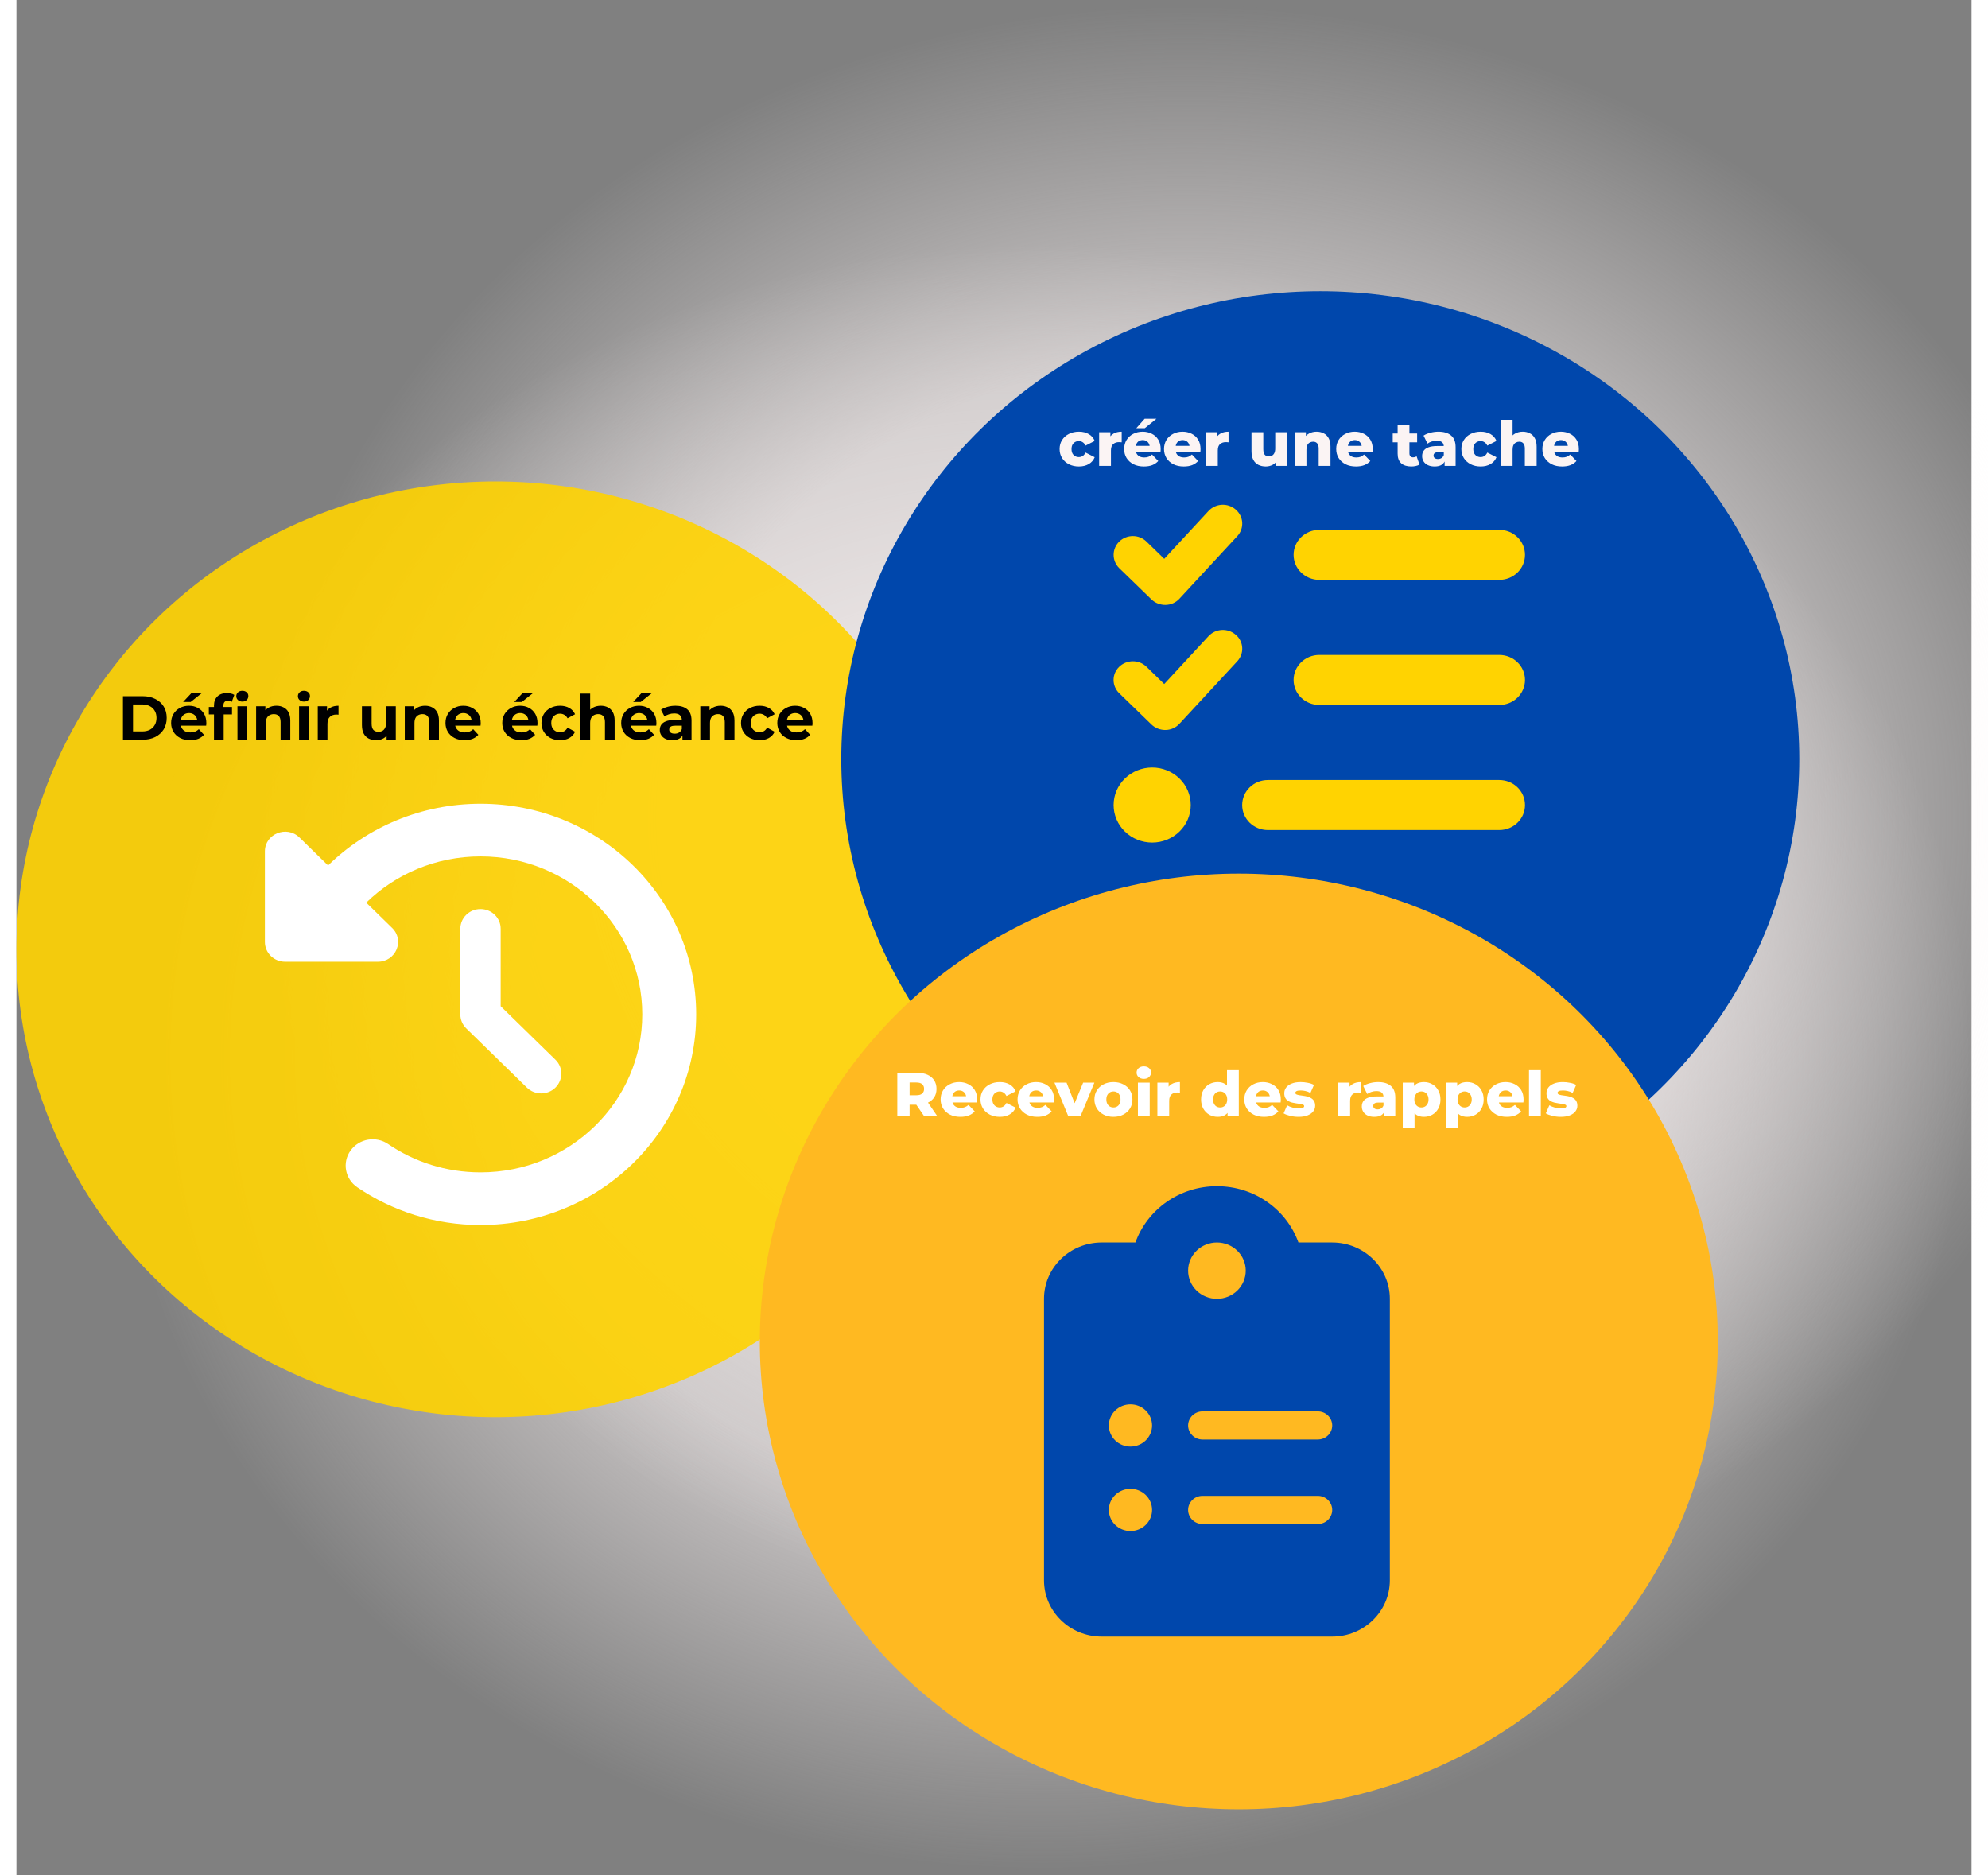 <svg width="1007" height="950" viewBox="0 0 1007 966" fill="none" xmlns="http://www.w3.org/2000/svg">
    <rect x="0" y="0" width="1007" height="966" fill="#808080" stroke="none"/>
    <ellipse cx="528.747" cy="544.5" rx="476.545" ry="421.5" fill="url(#paint0_radial_59_6)" />
    <ellipse cx="602.455" cy="421.5" rx="476.545" ry="421.5" fill="url(#paint1_radial_59_6)" />
    <ellipse opacity="0.9" cx="246.71" cy="489" rx="246.718" ry="241" fill="#FFD301" />
    <ellipse cx="671.557" cy="391" rx="246.718" ry="241" fill="#0047AC" />
    <ellipse cx="629.584" cy="691" rx="246.718" ry="241" fill="#FFB921" />
    <path
        d="M628.056 262.53C632.153 266.114 632.484 272.195 628.801 276.182L599.004 308.398C597.183 310.371 594.617 311.539 591.886 311.579C589.154 311.62 586.547 310.613 584.602 308.76L568.007 292.652C564.158 288.867 564.158 282.746 568.007 278.961C571.856 275.175 578.187 275.175 582.036 278.961L591.182 287.86L613.985 263.215C617.669 259.228 623.918 258.906 628.015 262.49L628.056 262.53ZM628.056 326.962C632.153 330.546 632.484 336.627 628.801 340.614L599.004 372.83C597.183 374.803 594.617 375.971 591.886 376.011C589.154 376.051 586.547 375.045 584.602 373.192L568.007 357.084C564.117 353.299 564.117 347.178 568.007 343.433C571.897 339.688 578.187 339.647 582.036 343.433L591.182 352.332L613.985 327.687C617.669 323.701 623.918 323.378 628.015 326.962H628.056ZM657.812 285.806C657.812 278.679 663.73 272.92 671.055 272.92H763.757C771.083 272.92 777.001 278.679 777.001 285.806C777.001 292.934 771.083 298.693 763.757 298.693H671.055C663.73 298.693 657.812 292.934 657.812 285.806ZM657.812 350.238C657.812 343.111 663.73 337.352 671.055 337.352H763.757C771.083 337.352 777.001 343.111 777.001 350.238C777.001 357.366 771.083 363.125 763.757 363.125H671.055C663.73 363.125 657.812 357.366 657.812 350.238ZM631.326 414.67C631.326 407.543 637.244 401.784 644.569 401.784H763.757C771.083 401.784 777.001 407.543 777.001 414.67C777.001 421.798 771.083 427.557 763.757 427.557H644.569C637.244 427.557 631.326 421.798 631.326 414.67ZM584.975 395.341C590.243 395.341 595.296 397.377 599.021 401.002C602.746 404.627 604.839 409.544 604.839 414.67C604.839 419.797 602.746 424.714 599.021 428.339C595.296 431.964 590.243 434 584.975 434C579.706 434 574.653 431.964 570.928 428.339C567.203 424.714 565.11 419.797 565.11 414.67C565.11 409.544 567.203 404.627 570.928 401.002C574.653 397.377 579.706 395.341 584.975 395.341Z"
        fill="#FFD301" />
    <path
        d="M547.241 240.288C545.321 240.288 543.603 239.904 542.089 239.136C540.595 238.368 539.422 237.312 538.569 235.968C537.715 234.603 537.289 233.045 537.289 231.296C537.289 229.547 537.715 228 538.569 226.656C539.422 225.312 540.595 224.267 542.089 223.52C543.603 222.752 545.321 222.368 547.241 222.368C549.203 222.368 550.899 222.784 552.329 223.616C553.758 224.448 554.771 225.621 555.369 227.136L550.665 229.536C550.259 228.725 549.758 228.139 549.161 227.776C548.563 227.392 547.913 227.2 547.209 227.2C546.505 227.2 545.865 227.36 545.289 227.68C544.713 228 544.254 228.469 543.913 229.088C543.593 229.685 543.433 230.421 543.433 231.296C543.433 232.192 543.593 232.949 543.913 233.568C544.254 234.187 544.713 234.656 545.289 234.976C545.865 235.296 546.505 235.456 547.209 235.456C547.913 235.456 548.563 235.275 549.161 234.912C549.758 234.528 550.259 233.931 550.665 233.12L555.369 235.52C554.771 237.035 553.758 238.208 552.329 239.04C550.899 239.872 549.203 240.288 547.241 240.288ZM557.658 240V222.656H563.45V227.712L562.586 226.272C563.098 224.971 563.93 224 565.082 223.36C566.234 222.699 567.631 222.368 569.274 222.368V227.84C568.997 227.797 568.751 227.776 568.538 227.776C568.346 227.755 568.133 227.744 567.898 227.744C566.661 227.744 565.658 228.085 564.89 228.768C564.122 229.429 563.738 230.517 563.738 232.032V240H557.658ZM580.715 240.288C578.667 240.288 576.875 239.904 575.339 239.136C573.824 238.347 572.64 237.28 571.787 235.936C570.955 234.571 570.539 233.024 570.539 231.296C570.539 229.568 570.944 228.032 571.755 226.688C572.587 225.323 573.728 224.267 575.179 223.52C576.629 222.752 578.261 222.368 580.075 222.368C581.781 222.368 583.339 222.72 584.747 223.424C586.155 224.107 587.275 225.12 588.107 226.464C588.939 227.808 589.355 229.44 589.355 231.36C589.355 231.573 589.344 231.819 589.323 232.096C589.301 232.373 589.28 232.629 589.259 232.864H575.531V229.664H586.027L583.723 230.56C583.744 229.771 583.595 229.088 583.275 228.512C582.976 227.936 582.549 227.488 581.995 227.168C581.461 226.848 580.832 226.688 580.107 226.688C579.381 226.688 578.741 226.848 578.187 227.168C577.653 227.488 577.237 227.947 576.939 228.544C576.64 229.12 576.491 229.803 576.491 230.592V231.52C576.491 232.373 576.661 233.109 577.003 233.728C577.365 234.347 577.877 234.827 578.539 235.168C579.2 235.488 579.989 235.648 580.907 235.648C581.76 235.648 582.485 235.531 583.083 235.296C583.701 235.04 584.309 234.656 584.907 234.144L588.107 237.472C587.275 238.389 586.251 239.093 585.035 239.584C583.819 240.053 582.379 240.288 580.715 240.288ZM576.811 220.576L581.099 215.712H587.179L581.163 220.576H576.811ZM601.246 240.288C599.198 240.288 597.406 239.904 595.87 239.136C594.355 238.347 593.171 237.28 592.318 235.936C591.486 234.571 591.07 233.024 591.07 231.296C591.07 229.568 591.475 228.032 592.286 226.688C593.118 225.323 594.259 224.267 595.71 223.52C597.161 222.752 598.793 222.368 600.606 222.368C602.313 222.368 603.87 222.72 605.278 223.424C606.686 224.107 607.806 225.12 608.638 226.464C609.47 227.808 609.886 229.44 609.886 231.36C609.886 231.573 609.875 231.819 609.854 232.096C609.833 232.373 609.811 232.629 609.79 232.864H596.062V229.664H606.558L604.254 230.56C604.275 229.771 604.126 229.088 603.806 228.512C603.507 227.936 603.081 227.488 602.526 227.168C601.993 226.848 601.363 226.688 600.638 226.688C599.913 226.688 599.273 226.848 598.718 227.168C598.185 227.488 597.769 227.947 597.47 228.544C597.171 229.12 597.022 229.803 597.022 230.592V231.52C597.022 232.373 597.193 233.109 597.534 233.728C597.897 234.347 598.409 234.827 599.07 235.168C599.731 235.488 600.521 235.648 601.438 235.648C602.291 235.648 603.017 235.531 603.614 235.296C604.233 235.04 604.841 234.656 605.438 234.144L608.638 237.472C607.806 238.389 606.782 239.093 605.566 239.584C604.35 240.053 602.91 240.288 601.246 240.288ZM612.689 240V222.656H618.481V227.712L617.617 226.272C618.129 224.971 618.961 224 620.113 223.36C621.265 222.699 622.663 222.368 624.305 222.368V227.84C624.028 227.797 623.783 227.776 623.569 227.776C623.377 227.755 623.164 227.744 622.929 227.744C621.692 227.744 620.689 228.085 619.921 228.768C619.153 229.429 618.769 230.517 618.769 232.032V240H612.689ZM643.485 240.288C642.077 240.288 640.808 240.011 639.677 239.456C638.568 238.901 637.693 238.037 637.053 236.864C636.435 235.669 636.125 234.165 636.125 232.352V222.656H642.205V231.36C642.205 232.704 642.451 233.664 642.941 234.24C643.453 234.816 644.168 235.104 645.085 235.104C645.683 235.104 646.227 234.965 646.717 234.688C647.208 234.411 647.603 233.973 647.901 233.376C648.2 232.757 648.349 231.968 648.349 231.008V222.656H654.429V240H648.637V235.104L649.757 236.48C649.16 237.76 648.296 238.72 647.165 239.36C646.035 239.979 644.808 240.288 643.485 240.288ZM669.642 222.368C670.986 222.368 672.202 222.645 673.29 223.2C674.378 223.733 675.231 224.565 675.85 225.696C676.49 226.827 676.81 228.288 676.81 230.08V240H670.73V231.072C670.73 229.835 670.474 228.939 669.962 228.384C669.471 227.808 668.778 227.52 667.882 227.52C667.242 227.52 666.655 227.669 666.122 227.968C665.588 228.245 665.172 228.683 664.874 229.28C664.575 229.877 664.426 230.656 664.426 231.616V240H658.346V222.656H664.138V227.584L663.018 226.144C663.679 224.885 664.586 223.947 665.738 223.328C666.89 222.688 668.191 222.368 669.642 222.368ZM689.934 240.288C687.886 240.288 686.094 239.904 684.558 239.136C683.043 238.347 681.859 237.28 681.006 235.936C680.174 234.571 679.758 233.024 679.758 231.296C679.758 229.568 680.163 228.032 680.974 226.688C681.806 225.323 682.947 224.267 684.398 223.52C685.848 222.752 687.48 222.368 689.294 222.368C691 222.368 692.558 222.72 693.966 223.424C695.374 224.107 696.494 225.12 697.326 226.464C698.158 227.808 698.574 229.44 698.574 231.36C698.574 231.573 698.563 231.819 698.542 232.096C698.52 232.373 698.499 232.629 698.478 232.864H684.75V229.664H695.246L692.942 230.56C692.963 229.771 692.814 229.088 692.494 228.512C692.195 227.936 691.768 227.488 691.214 227.168C690.68 226.848 690.051 226.688 689.326 226.688C688.6 226.688 687.96 226.848 687.406 227.168C686.872 227.488 686.456 227.947 686.158 228.544C685.859 229.12 685.71 229.803 685.71 230.592V231.52C685.71 232.373 685.88 233.109 686.222 233.728C686.584 234.347 687.096 234.827 687.758 235.168C688.419 235.488 689.208 235.648 690.126 235.648C690.979 235.648 691.704 235.531 692.302 235.296C692.92 235.04 693.528 234.656 694.126 234.144L697.326 237.472C696.494 238.389 695.47 239.093 694.254 239.584C693.038 240.053 691.598 240.288 689.934 240.288ZM718.433 240.288C716.215 240.288 714.487 239.744 713.249 238.656C712.012 237.547 711.393 235.883 711.393 233.664V218.784H717.473V233.6C717.473 234.219 717.644 234.709 717.985 235.072C718.327 235.413 718.764 235.584 719.297 235.584C720.023 235.584 720.641 235.403 721.153 235.04L722.657 239.296C722.145 239.637 721.516 239.883 720.769 240.032C720.023 240.203 719.244 240.288 718.433 240.288ZM708.865 227.84V223.296H721.441V227.84H708.865ZM735.594 240V236.768L735.178 235.968V230.016C735.178 229.056 734.879 228.32 734.282 227.808C733.706 227.275 732.778 227.008 731.498 227.008C730.666 227.008 729.823 227.147 728.97 227.424C728.116 227.68 727.391 228.043 726.794 228.512L724.746 224.384C725.727 223.744 726.9 223.253 728.266 222.912C729.652 222.549 731.028 222.368 732.394 222.368C735.21 222.368 737.386 223.019 738.922 224.32C740.479 225.6 741.258 227.616 741.258 230.368V240H735.594ZM730.474 240.288C729.087 240.288 727.914 240.053 726.954 239.584C725.994 239.115 725.258 238.475 724.746 237.664C724.255 236.853 724.01 235.947 724.01 234.944C724.01 233.877 724.276 232.96 724.81 232.192C725.364 231.403 726.207 230.805 727.338 230.4C728.468 229.973 729.93 229.76 731.722 229.76H735.818V232.928H732.554C731.572 232.928 730.879 233.088 730.474 233.408C730.09 233.728 729.898 234.155 729.898 234.688C729.898 235.221 730.1 235.648 730.506 235.968C730.911 236.288 731.466 236.448 732.17 236.448C732.831 236.448 733.428 236.288 733.962 235.968C734.516 235.627 734.922 235.115 735.178 234.432L736.01 236.672C735.69 237.867 735.06 238.773 734.122 239.392C733.204 239.989 731.988 240.288 730.474 240.288ZM754.178 240.288C752.258 240.288 750.541 239.904 749.026 239.136C747.533 238.368 746.36 237.312 745.506 235.968C744.653 234.603 744.226 233.045 744.226 231.296C744.226 229.547 744.653 228 745.506 226.656C746.36 225.312 747.533 224.267 749.026 223.52C750.541 222.752 752.258 222.368 754.178 222.368C756.141 222.368 757.837 222.784 759.266 223.616C760.696 224.448 761.709 225.621 762.306 227.136L757.602 229.536C757.197 228.725 756.696 228.139 756.098 227.776C755.501 227.392 754.85 227.2 754.146 227.2C753.442 227.2 752.802 227.36 752.226 227.68C751.65 228 751.192 228.469 750.85 229.088C750.53 229.685 750.37 230.421 750.37 231.296C750.37 232.192 750.53 232.949 750.85 233.568C751.192 234.187 751.65 234.656 752.226 234.976C752.802 235.296 753.442 235.456 754.146 235.456C754.85 235.456 755.501 235.275 756.098 234.912C756.696 234.528 757.197 233.931 757.602 233.12L762.306 235.52C761.709 237.035 760.696 238.208 759.266 239.04C757.837 239.872 756.141 240.288 754.178 240.288ZM775.829 222.368C777.173 222.368 778.389 222.645 779.477 223.2C780.565 223.733 781.418 224.565 782.037 225.696C782.677 226.827 782.997 228.288 782.997 230.08V240H776.917V231.072C776.917 229.835 776.661 228.939 776.149 228.384C775.658 227.808 774.965 227.52 774.069 227.52C773.429 227.52 772.842 227.669 772.309 227.968C771.776 228.245 771.36 228.683 771.061 229.28C770.762 229.877 770.613 230.656 770.613 231.616V240H764.533V216.256H770.613V227.584L769.205 226.144C769.866 224.885 770.773 223.947 771.925 223.328C773.077 222.688 774.378 222.368 775.829 222.368ZM796.121 240.288C794.073 240.288 792.281 239.904 790.745 239.136C789.23 238.347 788.046 237.28 787.193 235.936C786.361 234.571 785.945 233.024 785.945 231.296C785.945 229.568 786.35 228.032 787.161 226.688C787.993 225.323 789.134 224.267 790.585 223.52C792.036 222.752 793.668 222.368 795.481 222.368C797.188 222.368 798.745 222.72 800.153 223.424C801.561 224.107 802.681 225.12 803.513 226.464C804.345 227.808 804.761 229.44 804.761 231.36C804.761 231.573 804.75 231.819 804.729 232.096C804.708 232.373 804.686 232.629 804.665 232.864H790.937V229.664H801.433L799.129 230.56C799.15 229.771 799.001 229.088 798.681 228.512C798.382 227.936 797.956 227.488 797.401 227.168C796.868 226.848 796.238 226.688 795.513 226.688C794.788 226.688 794.148 226.848 793.593 227.168C793.06 227.488 792.644 227.947 792.345 228.544C792.046 229.12 791.897 229.803 791.897 230.592V231.52C791.897 232.373 792.068 233.109 792.409 233.728C792.772 234.347 793.284 234.827 793.945 235.168C794.606 235.488 795.396 235.648 796.313 235.648C797.166 235.648 797.892 235.531 798.489 235.296C799.108 235.04 799.716 234.656 800.313 234.144L803.513 237.472C802.681 238.389 801.657 239.093 800.441 239.584C799.225 240.053 797.785 240.288 796.121 240.288Z"
        fill="#FBF4F4" />
    <path
        d="M618.323 611C598.933 611 582.419 623.098 576.342 640H558.947C542.572 640 529.259 653.005 529.259 669V814C529.259 829.995 542.572 843 558.947 843H677.699C694.074 843 707.387 829.995 707.387 814V669C707.387 653.005 694.074 640 677.699 640H660.304C654.227 623.098 637.713 611 618.323 611ZM618.323 640C622.26 640 626.035 641.528 628.819 644.247C631.603 646.966 633.167 650.654 633.167 654.5C633.167 658.346 631.603 662.034 628.819 664.753C626.035 667.472 622.26 669 618.323 669C614.386 669 610.61 667.472 607.827 664.753C605.043 662.034 603.479 658.346 603.479 654.5C603.479 650.654 605.043 646.966 607.827 644.247C610.61 641.528 614.386 640 618.323 640ZM562.658 734.25C562.658 731.366 563.831 728.6 565.919 726.56C568.006 724.521 570.838 723.375 573.791 723.375C576.743 723.375 579.575 724.521 581.663 726.56C583.751 728.6 584.924 731.366 584.924 734.25C584.924 737.134 583.751 739.9 581.663 741.94C579.575 743.979 576.743 745.125 573.791 745.125C570.838 745.125 568.006 743.979 565.919 741.94C563.831 739.9 562.658 737.134 562.658 734.25ZM610.901 727H670.277C674.359 727 677.699 730.262 677.699 734.25C677.699 738.238 674.359 741.5 670.277 741.5H610.901C606.819 741.5 603.479 738.238 603.479 734.25C603.479 730.262 606.819 727 610.901 727ZM562.658 777.75C562.658 774.866 563.831 772.1 565.919 770.06C568.006 768.021 570.838 766.875 573.791 766.875C576.743 766.875 579.575 768.021 581.663 770.06C583.751 772.1 584.924 774.866 584.924 777.75C584.924 780.634 583.751 783.4 581.663 785.44C579.575 787.479 576.743 788.625 573.791 788.625C570.838 788.625 568.006 787.479 565.919 785.44C563.831 783.4 562.658 780.634 562.658 777.75ZM603.479 777.75C603.479 773.762 606.819 770.5 610.901 770.5H670.277C674.359 770.5 677.699 773.762 677.699 777.75C677.699 781.738 674.359 785 670.277 785H610.901C606.819 785 603.479 781.738 603.479 777.75Z"
        fill="#0047AC" />
    <path
        d="M160.499 445.787L145.747 431.377C139.195 424.977 127.958 429.512 127.958 438.54V485.203C127.958 490.84 132.6 495.375 138.371 495.375H186.142C195.427 495.375 200.069 484.398 193.518 477.998L180.154 464.944C195.21 450.237 216.036 441.125 239.032 441.125C285.024 441.125 322.338 477.574 322.338 522.5C322.338 567.426 285.024 603.875 239.032 603.875C221.33 603.875 204.929 598.492 191.435 589.295C185.144 585.015 176.509 586.498 172.084 592.644C167.658 598.789 169.22 607.223 175.511 611.546C193.561 623.795 215.472 631 239.032 631C300.383 631 350.106 582.429 350.106 522.5C350.106 462.571 300.383 414 239.032 414C208.357 414 180.588 426.164 160.499 445.787ZM239.032 468.25C233.261 468.25 228.619 472.785 228.619 478.422V522.5C228.619 525.213 229.704 527.798 231.656 529.705L262.896 560.221C266.974 564.205 273.569 564.205 277.604 560.221C281.64 556.237 281.683 549.795 277.604 545.853L249.402 518.304V478.422C249.402 472.785 244.759 468.25 238.989 468.25H239.032Z"
        fill="white" />
    <path
        d="M54.858 381V358.6H65.034C67.466 358.6 69.61 359.069 71.466 360.008C73.322 360.925 74.773 362.216 75.818 363.88C76.863 365.544 77.386 367.517 77.386 369.8C77.386 372.061 76.863 374.035 75.818 375.72C74.773 377.384 73.322 378.685 71.466 379.624C69.61 380.541 67.466 381 65.034 381H54.858ZM60.042 376.744H64.778C66.271 376.744 67.562 376.467 68.65 375.912C69.759 375.336 70.613 374.525 71.21 373.48C71.829 372.435 72.138 371.208 72.138 369.8C72.138 368.371 71.829 367.144 71.21 366.12C70.613 365.075 69.759 364.275 68.65 363.72C67.562 363.144 66.271 362.856 64.778 362.856H60.042V376.744ZM89.487 381.256C87.525 381.256 85.797 380.872 84.303 380.104C82.832 379.336 81.69 378.291 80.879 376.968C80.069 375.624 79.663 374.099 79.663 372.392C79.663 370.664 80.058 369.139 80.847 367.816C81.658 366.472 82.757 365.427 84.144 364.68C85.53 363.912 87.098 363.528 88.847 363.528C90.533 363.528 92.047 363.891 93.391 364.616C94.757 365.32 95.834 366.344 96.624 367.688C97.413 369.011 97.808 370.6 97.808 372.456C97.808 372.648 97.797 372.872 97.775 373.128C97.754 373.363 97.733 373.587 97.712 373.8H83.728V370.888H95.088L93.168 371.752C93.168 370.856 92.986 370.077 92.624 369.416C92.261 368.755 91.76 368.243 91.12 367.88C90.48 367.496 89.733 367.304 88.879 367.304C88.026 367.304 87.269 367.496 86.608 367.88C85.968 368.243 85.466 368.765 85.103 369.448C84.741 370.109 84.559 370.899 84.559 371.816V372.584C84.559 373.523 84.762 374.355 85.168 375.08C85.594 375.784 86.181 376.328 86.927 376.712C87.695 377.075 88.591 377.256 89.615 377.256C90.533 377.256 91.333 377.117 92.016 376.84C92.719 376.563 93.359 376.147 93.936 375.592L96.591 378.472C95.802 379.368 94.81 380.061 93.615 380.552C92.421 381.021 91.045 381.256 89.487 381.256ZM85.84 361.576L90.159 356.968H95.535L89.743 361.576H85.84ZM101.739 381V363.4C101.739 361.459 102.315 359.912 103.467 358.76C104.619 357.587 106.262 357 108.395 357C109.12 357 109.814 357.075 110.475 357.224C111.158 357.373 111.734 357.608 112.203 357.928L110.891 361.544C110.614 361.352 110.304 361.203 109.963 361.096C109.622 360.989 109.259 360.936 108.875 360.936C108.15 360.936 107.584 361.149 107.179 361.576C106.795 361.981 106.603 362.6 106.603 363.432V365.032L106.731 367.176V381H101.739ZM99.083 368.008V364.168H111.019V368.008H99.083ZM113.835 381V363.784H118.827V381H113.835ZM116.331 361.384C115.414 361.384 114.667 361.117 114.091 360.584C113.515 360.051 113.227 359.389 113.227 358.6C113.227 357.811 113.515 357.149 114.091 356.616C114.667 356.083 115.414 355.816 116.331 355.816C117.248 355.816 117.995 356.072 118.571 356.584C119.147 357.075 119.435 357.715 119.435 358.504C119.435 359.336 119.147 360.029 118.571 360.584C118.016 361.117 117.27 361.384 116.331 361.384ZM133.907 363.528C135.273 363.528 136.489 363.805 137.555 364.36C138.643 364.893 139.497 365.725 140.115 366.856C140.734 367.965 141.043 369.395 141.043 371.144V381H136.051V371.912C136.051 370.525 135.742 369.501 135.123 368.84C134.526 368.179 133.673 367.848 132.563 367.848C131.774 367.848 131.059 368.019 130.419 368.36C129.801 368.68 129.31 369.181 128.947 369.864C128.606 370.547 128.435 371.421 128.435 372.488V381H123.443V363.784H128.211V368.552L127.315 367.112C127.934 365.96 128.819 365.075 129.971 364.456C131.123 363.837 132.435 363.528 133.907 363.528ZM145.568 381V363.784H150.56V381H145.568ZM148.064 361.384C147.147 361.384 146.4 361.117 145.824 360.584C145.248 360.051 144.96 359.389 144.96 358.6C144.96 357.811 145.248 357.149 145.824 356.616C146.4 356.083 147.147 355.816 148.064 355.816C148.982 355.816 149.728 356.072 150.304 356.584C150.88 357.075 151.168 357.715 151.168 358.504C151.168 359.336 150.88 360.029 150.304 360.584C149.75 361.117 149.003 361.384 148.064 361.384ZM155.193 381V363.784H159.961V368.648L159.289 367.24C159.801 366.024 160.623 365.107 161.753 364.488C162.884 363.848 164.26 363.528 165.881 363.528V368.136C165.668 368.115 165.476 368.104 165.305 368.104C165.135 368.083 164.953 368.072 164.761 368.072C163.396 368.072 162.287 368.467 161.433 369.256C160.601 370.024 160.185 371.229 160.185 372.872V381H155.193ZM185.301 381.256C183.872 381.256 182.592 380.979 181.461 380.424C180.352 379.869 179.488 379.027 178.869 377.896C178.251 376.744 177.941 375.283 177.941 373.512V363.784H182.933V372.776C182.933 374.205 183.232 375.261 183.829 375.944C184.448 376.605 185.312 376.936 186.421 376.936C187.189 376.936 187.872 376.776 188.469 376.456C189.067 376.115 189.536 375.603 189.877 374.92C190.219 374.216 190.389 373.341 190.389 372.296V363.784H195.381V381H190.645V376.264L191.509 377.64C190.933 378.835 190.08 379.741 188.949 380.36C187.84 380.957 186.624 381.256 185.301 381.256ZM210.47 363.528C211.835 363.528 213.051 363.805 214.118 364.36C215.206 364.893 216.059 365.725 216.678 366.856C217.297 367.965 217.606 369.395 217.606 371.144V381H212.614V371.912C212.614 370.525 212.305 369.501 211.686 368.84C211.089 368.179 210.235 367.848 209.126 367.848C208.337 367.848 207.622 368.019 206.982 368.36C206.363 368.68 205.873 369.181 205.51 369.864C205.169 370.547 204.998 371.421 204.998 372.488V381H200.006V363.784H204.774V368.552L203.878 367.112C204.497 365.96 205.382 365.075 206.534 364.456C207.686 363.837 208.998 363.528 210.47 363.528ZM230.8 381.256C228.837 381.256 227.109 380.872 225.616 380.104C224.144 379.336 223.003 378.291 222.192 376.968C221.381 375.624 220.976 374.099 220.976 372.392C220.976 370.664 221.371 369.139 222.16 367.816C222.971 366.472 224.069 365.427 225.456 364.68C226.843 363.912 228.411 363.528 230.16 363.528C231.845 363.528 233.36 363.891 234.704 364.616C236.069 365.32 237.147 366.344 237.936 367.688C238.725 369.011 239.12 370.6 239.12 372.456C239.12 372.648 239.109 372.872 239.088 373.128C239.067 373.363 239.045 373.587 239.024 373.8H225.04V370.888H236.4L234.48 371.752C234.48 370.856 234.299 370.077 233.936 369.416C233.573 368.755 233.072 368.243 232.432 367.88C231.792 367.496 231.045 367.304 230.192 367.304C229.339 367.304 228.581 367.496 227.92 367.88C227.28 368.243 226.779 368.765 226.416 369.448C226.053 370.109 225.872 370.899 225.872 371.816V372.584C225.872 373.523 226.075 374.355 226.48 375.08C226.907 375.784 227.493 376.328 228.24 376.712C229.008 377.075 229.904 377.256 230.928 377.256C231.845 377.256 232.645 377.117 233.328 376.84C234.032 376.563 234.672 376.147 235.248 375.592L237.904 378.472C237.115 379.368 236.123 380.061 234.928 380.552C233.733 381.021 232.357 381.256 230.8 381.256ZM260.05 381.256C258.087 381.256 256.359 380.872 254.866 380.104C253.394 379.336 252.253 378.291 251.442 376.968C250.631 375.624 250.226 374.099 250.226 372.392C250.226 370.664 250.621 369.139 251.41 367.816C252.221 366.472 253.319 365.427 254.706 364.68C256.093 363.912 257.661 363.528 259.41 363.528C261.095 363.528 262.61 363.891 263.954 364.616C265.319 365.32 266.397 366.344 267.186 367.688C267.975 369.011 268.37 370.6 268.37 372.456C268.37 372.648 268.359 372.872 268.338 373.128C268.317 373.363 268.295 373.587 268.274 373.8H254.29V370.888H265.65L263.73 371.752C263.73 370.856 263.549 370.077 263.186 369.416C262.823 368.755 262.322 368.243 261.682 367.88C261.042 367.496 260.295 367.304 259.442 367.304C258.589 367.304 257.831 367.496 257.17 367.88C256.53 368.243 256.029 368.765 255.666 369.448C255.303 370.109 255.122 370.899 255.122 371.816V372.584C255.122 373.523 255.325 374.355 255.73 375.08C256.157 375.784 256.743 376.328 257.49 376.712C258.258 377.075 259.154 377.256 260.178 377.256C261.095 377.256 261.895 377.117 262.578 376.84C263.282 376.563 263.922 376.147 264.498 375.592L267.154 378.472C266.365 379.368 265.373 380.061 264.178 380.552C262.983 381.021 261.607 381.256 260.05 381.256ZM256.402 361.576L260.722 356.968H266.098L260.306 361.576H256.402ZM280.013 381.256C278.157 381.256 276.504 380.883 275.053 380.136C273.603 379.368 272.461 378.312 271.629 376.968C270.819 375.624 270.413 374.099 270.413 372.392C270.413 370.664 270.819 369.139 271.629 367.816C272.461 366.472 273.603 365.427 275.053 364.68C276.504 363.912 278.157 363.528 280.013 363.528C281.827 363.528 283.405 363.912 284.749 364.68C286.093 365.427 287.085 366.504 287.725 367.912L283.853 369.992C283.405 369.181 282.84 368.584 282.157 368.2C281.496 367.816 280.771 367.624 279.981 367.624C279.128 367.624 278.36 367.816 277.677 368.2C276.995 368.584 276.451 369.128 276.045 369.832C275.661 370.536 275.469 371.389 275.469 372.392C275.469 373.395 275.661 374.248 276.045 374.952C276.451 375.656 276.995 376.2 277.677 376.584C278.36 376.968 279.128 377.16 279.981 377.16C280.771 377.16 281.496 376.979 282.157 376.616C282.84 376.232 283.405 375.624 283.853 374.792L287.725 376.904C287.085 378.291 286.093 379.368 284.749 380.136C283.405 380.883 281.827 381.256 280.013 381.256ZM300.97 363.528C302.335 363.528 303.551 363.805 304.618 364.36C305.706 364.893 306.559 365.725 307.178 366.856C307.797 367.965 308.106 369.395 308.106 371.144V381H303.114V371.912C303.114 370.525 302.805 369.501 302.186 368.84C301.589 368.179 300.735 367.848 299.626 367.848C298.837 367.848 298.122 368.019 297.482 368.36C296.863 368.68 296.373 369.181 296.01 369.864C295.669 370.547 295.498 371.421 295.498 372.488V381H290.506V357.256H295.498V368.552L294.378 367.112C294.997 365.96 295.882 365.075 297.034 364.456C298.186 363.837 299.498 363.528 300.97 363.528ZM321.3 381.256C319.337 381.256 317.609 380.872 316.116 380.104C314.644 379.336 313.503 378.291 312.692 376.968C311.881 375.624 311.476 374.099 311.476 372.392C311.476 370.664 311.871 369.139 312.66 367.816C313.471 366.472 314.569 365.427 315.956 364.68C317.343 363.912 318.911 363.528 320.66 363.528C322.345 363.528 323.86 363.891 325.204 364.616C326.569 365.32 327.647 366.344 328.436 367.688C329.225 369.011 329.62 370.6 329.62 372.456C329.62 372.648 329.609 372.872 329.588 373.128C329.567 373.363 329.545 373.587 329.524 373.8H315.54V370.888H326.9L324.98 371.752C324.98 370.856 324.799 370.077 324.436 369.416C324.073 368.755 323.572 368.243 322.932 367.88C322.292 367.496 321.545 367.304 320.692 367.304C319.839 367.304 319.081 367.496 318.42 367.88C317.78 368.243 317.279 368.765 316.916 369.448C316.553 370.109 316.372 370.899 316.372 371.816V372.584C316.372 373.523 316.575 374.355 316.98 375.08C317.407 375.784 317.993 376.328 318.74 376.712C319.508 377.075 320.404 377.256 321.428 377.256C322.345 377.256 323.145 377.117 323.828 376.84C324.532 376.563 325.172 376.147 325.748 375.592L328.404 378.472C327.615 379.368 326.623 380.061 325.428 380.552C324.233 381.021 322.857 381.256 321.3 381.256ZM317.652 361.576L321.972 356.968H327.348L321.556 361.576H317.652ZM343.035 381V377.64L342.715 376.904V370.888C342.715 369.821 342.384 368.989 341.723 368.392C341.083 367.795 340.091 367.496 338.747 367.496C337.829 367.496 336.923 367.645 336.027 367.944C335.152 368.221 334.405 368.605 333.787 369.096L331.995 365.608C332.933 364.947 334.064 364.435 335.387 364.072C336.709 363.709 338.053 363.528 339.419 363.528C342.043 363.528 344.08 364.147 345.531 365.384C346.981 366.621 347.707 368.552 347.707 371.176V381H343.035ZM337.787 381.256C336.443 381.256 335.291 381.032 334.331 380.584C333.371 380.115 332.635 379.485 332.123 378.696C331.611 377.907 331.355 377.021 331.355 376.04C331.355 375.016 331.6 374.12 332.091 373.352C332.603 372.584 333.403 371.987 334.491 371.56C335.579 371.112 336.997 370.888 338.747 370.888H343.323V373.8H339.291C338.117 373.8 337.307 373.992 336.859 374.376C336.432 374.76 336.219 375.24 336.219 375.816C336.219 376.456 336.464 376.968 336.955 377.352C337.467 377.715 338.16 377.896 339.035 377.896C339.867 377.896 340.613 377.704 341.275 377.32C341.936 376.915 342.416 376.328 342.715 375.56L343.483 377.864C343.12 378.973 342.459 379.816 341.499 380.392C340.539 380.968 339.301 381.256 337.787 381.256ZM362.689 363.528C364.054 363.528 365.27 363.805 366.337 364.36C367.425 364.893 368.278 365.725 368.897 366.856C369.515 367.965 369.825 369.395 369.825 371.144V381H364.833V371.912C364.833 370.525 364.523 369.501 363.905 368.84C363.307 368.179 362.454 367.848 361.345 367.848C360.555 367.848 359.841 368.019 359.201 368.36C358.582 368.68 358.091 369.181 357.729 369.864C357.387 370.547 357.217 371.421 357.217 372.488V381H352.225V363.784H356.993V368.552L356.097 367.112C356.715 365.96 357.601 365.075 358.753 364.456C359.905 363.837 361.217 363.528 362.689 363.528ZM382.795 381.256C380.939 381.256 379.285 380.883 377.835 380.136C376.384 379.368 375.243 378.312 374.411 376.968C373.6 375.624 373.195 374.099 373.195 372.392C373.195 370.664 373.6 369.139 374.411 367.816C375.243 366.472 376.384 365.427 377.835 364.68C379.285 363.912 380.939 363.528 382.795 363.528C384.608 363.528 386.187 363.912 387.531 364.68C388.875 365.427 389.867 366.504 390.507 367.912L386.635 369.992C386.187 369.181 385.621 368.584 384.939 368.2C384.277 367.816 383.552 367.624 382.763 367.624C381.909 367.624 381.141 367.816 380.459 368.2C379.776 368.584 379.232 369.128 378.827 369.832C378.443 370.536 378.251 371.389 378.251 372.392C378.251 373.395 378.443 374.248 378.827 374.952C379.232 375.656 379.776 376.2 380.459 376.584C381.141 376.968 381.909 377.16 382.763 377.16C383.552 377.16 384.277 376.979 384.939 376.616C385.621 376.232 386.187 375.624 386.635 374.792L390.507 376.904C389.867 378.291 388.875 379.368 387.531 380.136C386.187 380.883 384.608 381.256 382.795 381.256ZM401.706 381.256C399.744 381.256 398.016 380.872 396.522 380.104C395.05 379.336 393.909 378.291 393.098 376.968C392.288 375.624 391.882 374.099 391.882 372.392C391.882 370.664 392.277 369.139 393.066 367.816C393.877 366.472 394.976 365.427 396.362 364.68C397.749 363.912 399.317 363.528 401.066 363.528C402.752 363.528 404.266 363.891 405.61 364.616C406.976 365.32 408.053 366.344 408.842 367.688C409.632 369.011 410.026 370.6 410.026 372.456C410.026 372.648 410.016 372.872 409.994 373.128C409.973 373.363 409.952 373.587 409.93 373.8H395.946V370.888H407.306L405.386 371.752C405.386 370.856 405.205 370.077 404.842 369.416C404.48 368.755 403.978 368.243 403.338 367.88C402.698 367.496 401.952 367.304 401.098 367.304C400.245 367.304 399.488 367.496 398.826 367.88C398.186 368.243 397.685 368.765 397.322 369.448C396.96 370.109 396.778 370.899 396.778 371.816V372.584C396.778 373.523 396.981 374.355 397.386 375.08C397.813 375.784 398.4 376.328 399.146 376.712C399.914 377.075 400.81 377.256 401.834 377.256C402.752 377.256 403.552 377.117 404.234 376.84C404.938 376.563 405.578 376.147 406.154 375.592L408.81 378.472C408.021 379.368 407.029 380.061 405.834 380.552C404.64 381.021 403.264 381.256 401.706 381.256Z"
        fill="black" />
    <path
        d="M453.695 575V552.6H463.935C465.983 552.6 467.743 552.931 469.215 553.592C470.709 554.253 471.861 555.213 472.671 556.472C473.482 557.709 473.887 559.181 473.887 560.888C473.887 562.573 473.482 564.035 472.671 565.272C471.861 566.488 470.709 567.427 469.215 568.088C467.743 568.728 465.983 569.048 463.935 569.048H457.215L460.031 566.392V575H453.695ZM467.551 575L461.983 566.84H468.735L474.335 575H467.551ZM460.031 567.064L457.215 564.152H463.551C464.874 564.152 465.855 563.864 466.495 563.288C467.157 562.712 467.487 561.912 467.487 560.888C467.487 559.843 467.157 559.032 466.495 558.456C465.855 557.88 464.874 557.592 463.551 557.592H457.215L460.031 554.68V567.064ZM486.183 575.288C484.135 575.288 482.343 574.904 480.807 574.136C479.292 573.347 478.108 572.28 477.255 570.936C476.423 569.571 476.007 568.024 476.007 566.296C476.007 564.568 476.412 563.032 477.223 561.688C478.055 560.323 479.196 559.267 480.647 558.52C482.098 557.752 483.73 557.368 485.543 557.368C487.25 557.368 488.807 557.72 490.215 558.424C491.623 559.107 492.743 560.12 493.575 561.464C494.407 562.808 494.823 564.44 494.823 566.36C494.823 566.573 494.812 566.819 494.791 567.096C494.77 567.373 494.748 567.629 494.727 567.864H480.999V564.664H491.495L489.191 565.56C489.212 564.771 489.063 564.088 488.743 563.512C488.444 562.936 488.018 562.488 487.463 562.168C486.93 561.848 486.3 561.688 485.575 561.688C484.85 561.688 484.21 561.848 483.655 562.168C483.122 562.488 482.706 562.947 482.407 563.544C482.108 564.12 481.959 564.803 481.959 565.592V566.52C481.959 567.373 482.13 568.109 482.471 568.728C482.834 569.347 483.346 569.827 484.007 570.168C484.668 570.488 485.458 570.648 486.375 570.648C487.228 570.648 487.954 570.531 488.551 570.296C489.17 570.04 489.778 569.656 490.375 569.144L493.575 572.472C492.743 573.389 491.719 574.093 490.503 574.584C489.287 575.053 487.847 575.288 486.183 575.288ZM506.49 575.288C504.57 575.288 502.853 574.904 501.338 574.136C499.845 573.368 498.672 572.312 497.818 570.968C496.965 569.603 496.538 568.045 496.538 566.296C496.538 564.547 496.965 563 497.818 561.656C498.672 560.312 499.845 559.267 501.338 558.52C502.853 557.752 504.57 557.368 506.49 557.368C508.453 557.368 510.149 557.784 511.578 558.616C513.008 559.448 514.021 560.621 514.618 562.136L509.914 564.536C509.509 563.725 509.008 563.139 508.41 562.776C507.813 562.392 507.162 562.2 506.458 562.2C505.754 562.2 505.114 562.36 504.538 562.68C503.962 563 503.504 563.469 503.162 564.088C502.842 564.685 502.682 565.421 502.682 566.296C502.682 567.192 502.842 567.949 503.162 568.568C503.504 569.187 503.962 569.656 504.538 569.976C505.114 570.296 505.754 570.456 506.458 570.456C507.162 570.456 507.813 570.275 508.41 569.912C509.008 569.528 509.509 568.931 509.914 568.12L514.618 570.52C514.021 572.035 513.008 573.208 511.578 574.04C510.149 574.872 508.453 575.288 506.49 575.288ZM525.808 575.288C523.76 575.288 521.968 574.904 520.432 574.136C518.917 573.347 517.733 572.28 516.88 570.936C516.048 569.571 515.632 568.024 515.632 566.296C515.632 564.568 516.037 563.032 516.848 561.688C517.68 560.323 518.821 559.267 520.272 558.52C521.723 557.752 523.355 557.368 525.168 557.368C526.875 557.368 528.432 557.72 529.84 558.424C531.248 559.107 532.368 560.12 533.2 561.464C534.032 562.808 534.448 564.44 534.448 566.36C534.448 566.573 534.437 566.819 534.416 567.096C534.395 567.373 534.373 567.629 534.352 567.864H520.624V564.664H531.12L528.816 565.56C528.837 564.771 528.688 564.088 528.368 563.512C528.069 562.936 527.643 562.488 527.088 562.168C526.555 561.848 525.925 561.688 525.2 561.688C524.475 561.688 523.835 561.848 523.28 562.168C522.747 562.488 522.331 562.947 522.032 563.544C521.733 564.12 521.584 564.803 521.584 565.592V566.52C521.584 567.373 521.755 568.109 522.096 568.728C522.459 569.347 522.971 569.827 523.632 570.168C524.293 570.488 525.083 570.648 526 570.648C526.853 570.648 527.579 570.531 528.176 570.296C528.795 570.04 529.403 569.656 530 569.144L533.2 572.472C532.368 573.389 531.344 574.093 530.128 574.584C528.912 575.053 527.472 575.288 525.808 575.288ZM541.771 575L534.635 557.656H540.875L546.571 572.152H543.435L549.419 557.656H555.211L548.043 575H541.771ZM565.018 575.288C563.119 575.288 561.434 574.904 559.962 574.136C558.49 573.368 557.327 572.312 556.474 570.968C555.642 569.603 555.226 568.045 555.226 566.296C555.226 564.547 555.642 563 556.474 561.656C557.327 560.312 558.49 559.267 559.962 558.52C561.434 557.752 563.119 557.368 565.018 557.368C566.916 557.368 568.602 557.752 570.074 558.52C571.567 559.267 572.73 560.312 573.562 561.656C574.394 563 574.81 564.547 574.81 566.296C574.81 568.045 574.394 569.603 573.562 570.968C572.73 572.312 571.567 573.368 570.074 574.136C568.602 574.904 566.916 575.288 565.018 575.288ZM565.018 570.456C565.722 570.456 566.34 570.296 566.874 569.976C567.428 569.656 567.866 569.187 568.186 568.568C568.506 567.928 568.666 567.171 568.666 566.296C568.666 565.421 568.506 564.685 568.186 564.088C567.866 563.469 567.428 563 566.874 562.68C566.34 562.36 565.722 562.2 565.018 562.2C564.335 562.2 563.716 562.36 563.162 562.68C562.628 563 562.191 563.469 561.85 564.088C561.53 564.685 561.37 565.421 561.37 566.296C561.37 567.171 561.53 567.928 561.85 568.568C562.191 569.187 562.628 569.656 563.162 569.976C563.716 570.296 564.335 570.456 565.018 570.456ZM577.626 575V557.656H583.706V575H577.626ZM580.666 555.736C579.557 555.736 578.661 555.427 577.978 554.808C577.296 554.189 576.954 553.421 576.954 552.504C576.954 551.587 577.296 550.819 577.978 550.2C578.661 549.581 579.557 549.272 580.666 549.272C581.776 549.272 582.672 549.571 583.354 550.168C584.037 550.744 584.378 551.491 584.378 552.408C584.378 553.368 584.037 554.168 583.354 554.808C582.693 555.427 581.797 555.736 580.666 555.736ZM587.657 575V557.656H593.449V562.712L592.585 561.272C593.097 559.971 593.929 559 595.081 558.36C596.233 557.699 597.631 557.368 599.273 557.368V562.84C598.996 562.797 598.751 562.776 598.537 562.776C598.345 562.755 598.132 562.744 597.897 562.744C596.66 562.744 595.657 563.085 594.889 563.768C594.121 564.429 593.737 565.517 593.737 567.032V575H587.657ZM618.709 575.288C617.131 575.288 615.691 574.925 614.389 574.2C613.109 573.453 612.085 572.419 611.317 571.096C610.549 569.752 610.165 568.152 610.165 566.296C610.165 564.461 610.549 562.883 611.317 561.56C612.085 560.216 613.109 559.181 614.389 558.456C615.691 557.731 617.131 557.368 618.709 557.368C620.203 557.368 621.461 557.688 622.485 558.328C623.531 558.968 624.32 559.949 624.853 561.272C625.387 562.595 625.653 564.269 625.653 566.296C625.653 568.365 625.397 570.061 624.885 571.384C624.373 572.707 623.605 573.688 622.581 574.328C621.557 574.968 620.267 575.288 618.709 575.288ZM619.989 570.456C620.672 570.456 621.28 570.296 621.813 569.976C622.368 569.656 622.805 569.187 623.125 568.568C623.445 567.928 623.605 567.171 623.605 566.296C623.605 565.421 623.445 564.685 623.125 564.088C622.805 563.469 622.368 563 621.813 562.68C621.28 562.36 620.672 562.2 619.989 562.2C619.285 562.2 618.656 562.36 618.101 562.68C617.568 563 617.141 563.469 616.821 564.088C616.501 564.685 616.341 565.421 616.341 566.296C616.341 567.171 616.501 567.928 616.821 568.568C617.141 569.187 617.568 569.656 618.101 569.976C618.656 570.296 619.285 570.456 619.989 570.456ZM623.797 575V572.024L623.829 566.296L623.509 560.568V551.256H629.589V575H623.797ZM642.589 575.288C640.541 575.288 638.749 574.904 637.213 574.136C635.699 573.347 634.515 572.28 633.661 570.936C632.829 569.571 632.413 568.024 632.413 566.296C632.413 564.568 632.819 563.032 633.629 561.688C634.461 560.323 635.603 559.267 637.053 558.52C638.504 557.752 640.136 557.368 641.949 557.368C643.656 557.368 645.213 557.72 646.621 558.424C648.029 559.107 649.149 560.12 649.981 561.464C650.813 562.808 651.229 564.44 651.229 566.36C651.229 566.573 651.219 566.819 651.197 567.096C651.176 567.373 651.155 567.629 651.133 567.864H637.405V564.664H647.901L645.597 565.56C645.619 564.771 645.469 564.088 645.149 563.512C644.851 562.936 644.424 562.488 643.869 562.168C643.336 561.848 642.707 561.688 641.981 561.688C641.256 561.688 640.616 561.848 640.061 562.168C639.528 562.488 639.112 562.947 638.813 563.544C638.515 564.12 638.365 564.803 638.365 565.592V566.52C638.365 567.373 638.536 568.109 638.877 568.728C639.24 569.347 639.752 569.827 640.413 570.168C641.075 570.488 641.864 570.648 642.781 570.648C643.635 570.648 644.36 570.531 644.957 570.296C645.576 570.04 646.184 569.656 646.781 569.144L649.981 572.472C649.149 573.389 648.125 574.093 646.909 574.584C645.693 575.053 644.253 575.288 642.589 575.288ZM660.336 575.288C658.864 575.288 657.424 575.117 656.016 574.776C654.63 574.435 653.51 574.008 652.656 573.496L654.48 569.336C655.291 569.827 656.24 570.221 657.328 570.52C658.416 570.797 659.483 570.936 660.528 570.936C661.552 570.936 662.256 570.829 662.64 570.616C663.046 570.403 663.248 570.115 663.248 569.752C663.248 569.411 663.056 569.165 662.672 569.016C662.31 568.845 661.819 568.717 661.2 568.632C660.603 568.547 659.942 568.451 659.216 568.344C658.491 568.237 657.755 568.099 657.008 567.928C656.283 567.736 655.611 567.459 654.992 567.096C654.395 566.712 653.915 566.2 653.552 565.56C653.19 564.92 653.008 564.109 653.008 563.128C653.008 562.019 653.328 561.037 653.968 560.184C654.63 559.309 655.59 558.627 656.848 558.136C658.107 557.624 659.643 557.368 661.456 557.368C662.672 557.368 663.899 557.496 665.136 557.752C666.395 557.987 667.451 558.349 668.304 558.84L666.48 562.968C665.627 562.477 664.774 562.147 663.92 561.976C663.067 561.784 662.256 561.688 661.488 561.688C660.464 561.688 659.739 561.805 659.312 562.04C658.907 562.275 658.704 562.563 658.704 562.904C658.704 563.245 658.886 563.512 659.248 563.704C659.611 563.875 660.091 564.013 660.688 564.12C661.307 564.205 661.979 564.301 662.704 564.408C663.43 564.493 664.155 564.632 664.88 564.824C665.627 565.016 666.299 565.304 666.896 565.688C667.515 566.051 668.006 566.552 668.368 567.192C668.731 567.811 668.912 568.611 668.912 569.592C668.912 570.659 668.582 571.619 667.92 572.472C667.28 573.325 666.32 574.008 665.04 574.52C663.782 575.032 662.214 575.288 660.336 575.288ZM680.845 575V557.656H686.637V562.712L685.773 561.272C686.285 559.971 687.117 559 688.269 558.36C689.421 557.699 690.818 557.368 692.461 557.368V562.84C692.184 562.797 691.938 562.776 691.725 562.776C691.533 562.755 691.32 562.744 691.085 562.744C689.848 562.744 688.845 563.085 688.077 563.768C687.309 564.429 686.925 565.517 686.925 567.032V575H680.845ZM704.531 575V571.768L704.115 570.968V565.016C704.115 564.056 703.816 563.32 703.219 562.808C702.643 562.275 701.715 562.008 700.435 562.008C699.603 562.008 698.76 562.147 697.907 562.424C697.053 562.68 696.328 563.043 695.731 563.512L693.683 559.384C694.664 558.744 695.837 558.253 697.203 557.912C698.589 557.549 699.965 557.368 701.331 557.368C704.147 557.368 706.323 558.019 707.859 559.32C709.416 560.6 710.195 562.616 710.195 565.368V575H704.531ZM699.411 575.288C698.024 575.288 696.851 575.053 695.891 574.584C694.931 574.115 694.195 573.475 693.683 572.664C693.192 571.853 692.947 570.947 692.947 569.944C692.947 568.877 693.213 567.96 693.747 567.192C694.301 566.403 695.144 565.805 696.275 565.4C697.405 564.973 698.867 564.76 700.659 564.76H704.755V567.928H701.491C700.509 567.928 699.816 568.088 699.411 568.408C699.027 568.728 698.835 569.155 698.835 569.688C698.835 570.221 699.037 570.648 699.443 570.968C699.848 571.288 700.403 571.448 701.107 571.448C701.768 571.448 702.365 571.288 702.899 570.968C703.453 570.627 703.859 570.115 704.115 569.432L704.947 571.672C704.627 572.867 703.997 573.773 703.059 574.392C702.141 574.989 700.925 575.288 699.411 575.288ZM724.944 575.288C723.472 575.288 722.214 574.968 721.168 574.328C720.123 573.667 719.323 572.685 718.768 571.384C718.235 570.061 717.968 568.376 717.968 566.328C717.968 564.259 718.224 562.573 718.736 561.272C719.248 559.949 720.016 558.968 721.04 558.328C722.086 557.688 723.387 557.368 724.944 557.368C726.523 557.368 727.952 557.741 729.232 558.488C730.534 559.213 731.558 560.248 732.304 561.592C733.072 562.915 733.456 564.493 733.456 566.328C733.456 568.163 733.072 569.752 732.304 571.096C731.558 572.44 730.534 573.475 729.232 574.2C727.952 574.925 726.523 575.288 724.944 575.288ZM714.032 581.208V557.656H719.824V560.6L719.792 566.328L720.112 572.088V581.208H714.032ZM723.664 570.456C724.347 570.456 724.955 570.296 725.488 569.976C726.043 569.656 726.48 569.187 726.8 568.568C727.142 567.949 727.312 567.203 727.312 566.328C727.312 565.453 727.142 564.707 726.8 564.088C726.48 563.469 726.043 563 725.488 562.68C724.955 562.36 724.347 562.2 723.664 562.2C722.982 562.2 722.363 562.36 721.808 562.68C721.275 563 720.838 563.469 720.496 564.088C720.176 564.707 720.016 565.453 720.016 566.328C720.016 567.203 720.176 567.949 720.496 568.568C720.838 569.187 721.275 569.656 721.808 569.976C722.363 570.296 722.982 570.456 723.664 570.456ZM747.194 575.288C745.722 575.288 744.464 574.968 743.418 574.328C742.373 573.667 741.573 572.685 741.018 571.384C740.485 570.061 740.218 568.376 740.218 566.328C740.218 564.259 740.474 562.573 740.986 561.272C741.498 559.949 742.266 558.968 743.29 558.328C744.336 557.688 745.637 557.368 747.194 557.368C748.773 557.368 750.202 557.741 751.482 558.488C752.784 559.213 753.808 560.248 754.554 561.592C755.322 562.915 755.706 564.493 755.706 566.328C755.706 568.163 755.322 569.752 754.554 571.096C753.808 572.44 752.784 573.475 751.482 574.2C750.202 574.925 748.773 575.288 747.194 575.288ZM736.282 581.208V557.656H742.074V560.6L742.042 566.328L742.362 572.088V581.208H736.282ZM745.914 570.456C746.597 570.456 747.205 570.296 747.738 569.976C748.293 569.656 748.73 569.187 749.05 568.568C749.392 567.949 749.562 567.203 749.562 566.328C749.562 565.453 749.392 564.707 749.05 564.088C748.73 563.469 748.293 563 747.738 562.68C747.205 562.36 746.597 562.2 745.914 562.2C745.232 562.2 744.613 562.36 744.058 562.68C743.525 563 743.088 563.469 742.746 564.088C742.426 564.707 742.266 565.453 742.266 566.328C742.266 567.203 742.426 567.949 742.746 568.568C743.088 569.187 743.525 569.656 744.058 569.976C744.613 570.296 745.232 570.456 745.914 570.456ZM767.62 575.288C765.572 575.288 763.78 574.904 762.244 574.136C760.73 573.347 759.546 572.28 758.692 570.936C757.86 569.571 757.444 568.024 757.444 566.296C757.444 564.568 757.85 563.032 758.66 561.688C759.492 560.323 760.634 559.267 762.084 558.52C763.535 557.752 765.167 557.368 766.98 557.368C768.687 557.368 770.244 557.72 771.652 558.424C773.06 559.107 774.18 560.12 775.012 561.464C775.844 562.808 776.26 564.44 776.26 566.36C776.26 566.573 776.25 566.819 776.228 567.096C776.207 567.373 776.186 567.629 776.164 567.864H762.436V564.664H772.932L770.628 565.56C770.65 564.771 770.5 564.088 770.18 563.512C769.882 562.936 769.455 562.488 768.9 562.168C768.367 561.848 767.738 561.688 767.012 561.688C766.287 561.688 765.647 561.848 765.092 562.168C764.559 562.488 764.143 562.947 763.844 563.544C763.546 564.12 763.396 564.803 763.396 565.592V566.52C763.396 567.373 763.567 568.109 763.908 568.728C764.271 569.347 764.783 569.827 765.444 570.168C766.106 570.488 766.895 570.648 767.812 570.648C768.666 570.648 769.391 570.531 769.988 570.296C770.607 570.04 771.215 569.656 771.812 569.144L775.012 572.472C774.18 573.389 773.156 574.093 771.94 574.584C770.724 575.053 769.284 575.288 767.62 575.288ZM779.064 575V551.256H785.144V575H779.064ZM795.399 575.288C793.927 575.288 792.487 575.117 791.079 574.776C789.692 574.435 788.572 574.008 787.719 573.496L789.543 569.336C790.354 569.827 791.303 570.221 792.391 570.52C793.479 570.797 794.546 570.936 795.591 570.936C796.615 570.936 797.319 570.829 797.703 570.616C798.108 570.403 798.311 570.115 798.311 569.752C798.311 569.411 798.119 569.165 797.735 569.016C797.372 568.845 796.882 568.717 796.263 568.632C795.666 568.547 795.004 568.451 794.279 568.344C793.554 568.237 792.818 568.099 792.071 567.928C791.346 567.736 790.674 567.459 790.055 567.096C789.458 566.712 788.978 566.2 788.615 565.56C788.252 564.92 788.071 564.109 788.071 563.128C788.071 562.019 788.391 561.037 789.031 560.184C789.692 559.309 790.652 558.627 791.911 558.136C793.17 557.624 794.706 557.368 796.519 557.368C797.735 557.368 798.962 557.496 800.199 557.752C801.458 557.987 802.514 558.349 803.367 558.84L801.543 562.968C800.69 562.477 799.836 562.147 798.983 561.976C798.13 561.784 797.319 561.688 796.551 561.688C795.527 561.688 794.802 561.805 794.375 562.04C793.97 562.275 793.767 562.563 793.767 562.904C793.767 563.245 793.948 563.512 794.311 563.704C794.674 563.875 795.154 564.013 795.751 564.12C796.37 564.205 797.042 564.301 797.767 564.408C798.492 564.493 799.218 564.632 799.943 564.824C800.69 565.016 801.362 565.304 801.959 565.688C802.578 566.051 803.068 566.552 803.431 567.192C803.794 567.811 803.975 568.611 803.975 569.592C803.975 570.659 803.644 571.619 802.983 572.472C802.343 573.325 801.383 574.008 800.103 574.52C798.844 575.032 797.276 575.288 795.399 575.288Z"
        fill="white" />
    <defs>
        <radialGradient id="paint0_radial_59_6" cx="0" cy="0" r="1" gradientUnits="userSpaceOnUse"
            gradientTransform="translate(528.747 544.5) rotate(90) scale(421.5 476.545)">
            <stop offset="0.562" stop-color="#FBF4F4" stop-opacity="0.59" />
            <stop offset="1" stop-color="#FBF4F4" stop-opacity="0" />
        </radialGradient>
        <radialGradient id="paint1_radial_59_6" cx="0" cy="0" r="1" gradientUnits="userSpaceOnUse"
            gradientTransform="translate(602.455 421.5) rotate(90) scale(421.5 476.545)">
            <stop offset="0.562" stop-color="#FBF4F4" stop-opacity="0.59" />
            <stop offset="1" stop-color="#FBF4F4" stop-opacity="0" />
        </radialGradient>
    </defs>
</svg>